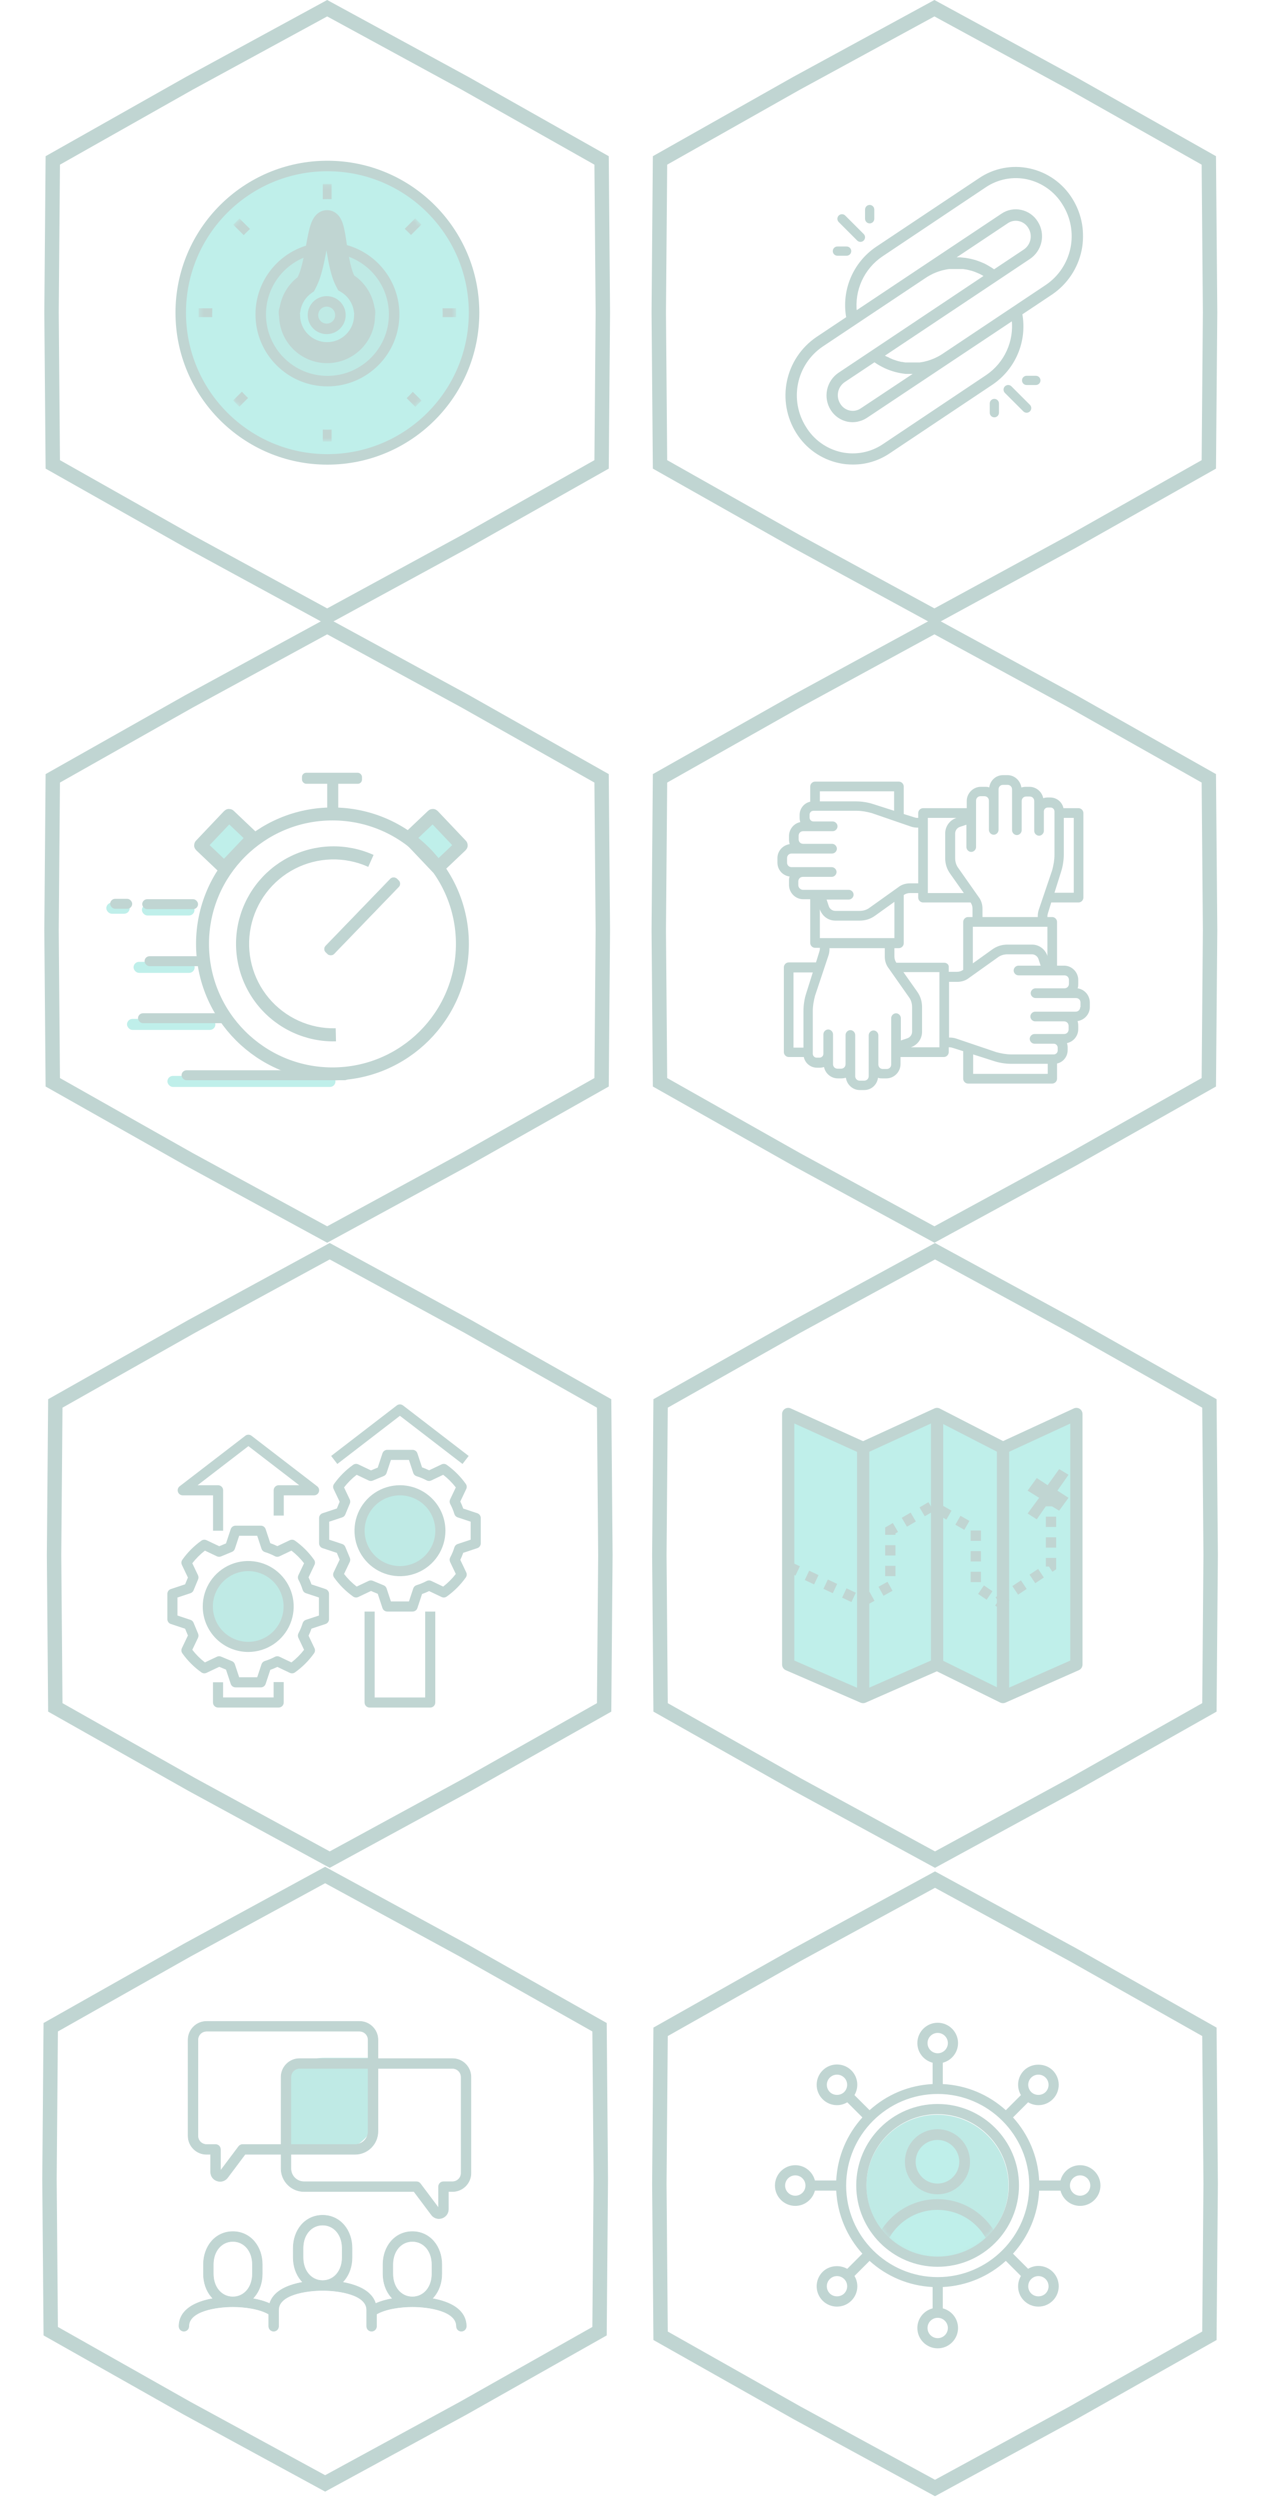 <svg width="275" height="545" viewBox="0 0 275 545" fill="none" xmlns="http://www.w3.org/2000/svg">
<g opacity="0.25">
<path d="M173.824 289.169L203.906 272.79L233.987 289.169L233.998 289.175L263.747 305.978L264.021 339.099V339.125L263.747 372.246L233.998 389.049L233.976 389.061L203.906 405.434L173.835 389.061L173.824 389.055L144.064 372.246L143.79 339.112L144.064 305.978L173.824 289.169Z" stroke="#04564D" stroke-width="3.145"/>
<path d="M188.21 315.671L171.882 308.277V362.909L188.21 369.995L204.333 362.909L218.71 369.995L234.73 362.909V308.277L218.71 315.671L204.333 308.277L188.21 315.671Z" fill="#00C0AA"/>
<path fill-rule="evenodd" clip-rule="evenodd" d="M171.169 307.155C171.551 306.909 172.03 306.874 172.444 307.061L188.217 314.204L203.787 307.063C204.159 306.893 204.59 306.902 204.954 307.09L218.752 314.186L234.181 307.065C234.594 306.874 235.076 306.907 235.46 307.152C235.843 307.398 236.075 307.822 236.075 308.277V362.909C236.075 363.437 235.763 363.916 235.28 364.13L219.26 371.215C218.899 371.375 218.485 371.367 218.13 371.192L204.311 364.381L188.758 371.217C188.418 371.366 188.03 371.367 187.689 371.219L171.362 364.133C170.874 363.922 170.558 363.441 170.558 362.909V308.277C170.558 307.823 170.788 307.401 171.169 307.155ZM173.228 310.347V362.033L188.218 368.538L203.806 361.687C204.167 361.528 204.58 361.537 204.934 361.711L218.751 368.521L233.405 362.039V310.363L219.28 316.883C218.907 317.055 218.475 317.046 218.11 316.858L204.31 309.761L188.777 316.884C188.426 317.045 188.022 317.046 187.67 316.887L173.228 310.347Z" fill="#04564D"/>
<path d="M228.469 323.803L230.983 320.292L233.023 321.526L230.604 324.989L233.023 326.555L230.983 329.354L228.469 327.836L226.097 331.251L224.104 329.97L226.619 326.555L224.104 324.989L226.097 322.237L228.469 323.803Z" fill="#04564D"/>
<path fill-rule="evenodd" clip-rule="evenodd" d="M203.028 363.049V308.623H205.698V363.049H203.028ZM186.906 368.595V315.709H189.576V368.595H186.906ZM217.405 368.595V315.709H220.075V368.595H217.405Z" fill="#04564D"/>
<path d="M171.92 341.536L188.094 349.173L194.159 345.804V333.673L203.37 328.282L212.804 333.673V345.804L217.746 349.173L229.203 341.536V327.159" stroke="#04564D" stroke-width="2.246" stroke-dasharray="2.25 2.25"/>
<path d="M41.824 289.169L71.906 272.79L101.987 289.169L101.998 289.175L131.747 305.978L132.021 339.099V339.125L131.747 372.246L101.998 389.049L101.976 389.061L71.906 405.434L41.835 389.061L41.824 389.055L12.064 372.246L11.79 339.112L12.064 305.978L41.824 289.169Z" stroke="#04564D" stroke-width="3.145"/>
<circle cx="86.953" cy="333.988" r="9.153" fill="#00AB97"/>
<path d="M87.224 323.81C85.263 323.81 83.346 324.391 81.715 325.481C80.084 326.571 78.813 328.119 78.063 329.931C77.312 331.743 77.116 333.737 77.499 335.661C77.881 337.584 78.826 339.351 80.212 340.738C81.599 342.125 83.366 343.069 85.29 343.452C87.213 343.834 89.207 343.638 91.019 342.887C92.831 342.137 94.38 340.866 95.469 339.235C96.559 337.605 97.141 335.687 97.141 333.726C97.137 331.097 96.092 328.577 94.233 326.718C92.374 324.859 89.853 323.813 87.224 323.81V323.81ZM87.224 341.439C85.699 341.439 84.208 340.986 82.939 340.139C81.671 339.291 80.682 338.087 80.099 336.678C79.515 335.268 79.362 333.717 79.66 332.221C79.957 330.725 80.692 329.351 81.771 328.272C82.849 327.194 84.224 326.459 85.72 326.162C87.216 325.864 88.766 326.017 90.176 326.601C91.585 327.184 92.79 328.173 93.637 329.441C94.484 330.709 94.937 332.201 94.937 333.726C94.935 335.771 94.121 337.731 92.675 339.177C91.229 340.623 89.269 341.436 87.224 341.439V341.439Z" fill="#04564D"/>
<circle cx="53.69" cy="350.26" r="9.153" fill="#00AB97"/>
<path d="M104.091 329.915L101.023 328.9C100.839 328.375 100.626 327.862 100.383 327.361L101.678 324.635C101.762 324.458 101.798 324.261 101.781 324.066C101.763 323.871 101.695 323.683 101.581 323.523C100.435 321.912 99.027 320.504 97.416 319.358C97.256 319.244 97.069 319.175 96.873 319.158C96.678 319.141 96.481 319.177 96.304 319.261L93.578 320.556C93.078 320.314 92.564 320.1 92.04 319.916L91.024 316.849C90.951 316.629 90.811 316.437 90.623 316.302C90.435 316.166 90.21 316.093 89.978 316.093H84.456C84.225 316.093 83.999 316.166 83.811 316.302C83.623 316.437 83.483 316.629 83.41 316.849L82.378 319.965L80.903 320.577L78.13 319.261C77.953 319.177 77.757 319.142 77.561 319.159C77.366 319.176 77.179 319.245 77.019 319.358C75.407 320.504 73.999 321.912 72.853 323.523C72.74 323.683 72.671 323.871 72.654 324.066C72.637 324.261 72.672 324.458 72.756 324.635L74.073 327.408L73.461 328.883L70.344 329.915C70.124 329.988 69.932 330.128 69.797 330.316C69.661 330.504 69.588 330.73 69.588 330.961V336.483C69.588 336.714 69.661 336.94 69.797 337.128C69.932 337.315 70.124 337.456 70.344 337.528L73.46 338.561L74.073 340.037L72.756 342.809C72.672 342.986 72.637 343.182 72.654 343.378C72.671 343.573 72.74 343.76 72.853 343.92C73.999 345.532 75.407 346.94 77.018 348.085C77.178 348.199 77.365 348.268 77.561 348.285C77.756 348.302 77.952 348.267 78.129 348.183L80.903 346.866L82.378 347.479L83.41 350.596C83.483 350.816 83.623 351.007 83.811 351.142C83.999 351.278 84.225 351.351 84.456 351.351H89.978C90.21 351.351 90.435 351.278 90.623 351.142C90.811 351.007 90.951 350.816 91.024 350.596L92.04 347.528C92.564 347.344 93.078 347.131 93.578 346.888L96.304 348.183C96.481 348.268 96.678 348.304 96.873 348.286C97.069 348.269 97.256 348.2 97.416 348.086C99.028 346.94 100.435 345.532 101.581 343.92C101.695 343.76 101.763 343.573 101.781 343.378C101.798 343.182 101.762 342.986 101.678 342.809L100.383 340.083C100.626 339.583 100.839 339.069 101.023 338.544L104.091 337.528C104.311 337.456 104.502 337.315 104.637 337.128C104.773 336.94 104.846 336.714 104.846 336.483V330.961C104.846 330.73 104.773 330.504 104.637 330.316C104.502 330.128 104.311 329.988 104.091 329.915V329.915ZM102.642 335.687L99.803 336.627C99.636 336.683 99.484 336.777 99.361 336.903C99.238 337.029 99.147 337.183 99.095 337.351C98.863 338.111 98.558 338.847 98.183 339.549C98.103 339.7 98.058 339.869 98.054 340.041C98.05 340.213 98.087 340.384 98.16 340.54L99.404 343.157C98.606 344.186 97.681 345.111 96.652 345.909L94.034 344.665C93.879 344.591 93.709 344.554 93.536 344.559C93.364 344.563 93.195 344.607 93.044 344.689C92.342 345.063 91.606 345.368 90.846 345.6C90.678 345.652 90.524 345.743 90.398 345.866C90.272 345.989 90.178 346.141 90.122 346.308L89.182 349.147H85.252L84.312 346.308C84.262 346.158 84.181 346.02 84.073 345.905C83.966 345.789 83.834 345.698 83.689 345.637L81.295 344.643C81.153 344.584 80.999 344.555 80.845 344.559C80.691 344.563 80.539 344.599 80.4 344.665L77.782 345.908C76.753 345.111 75.828 344.186 75.031 343.157L76.274 340.54C76.34 340.4 76.376 340.249 76.38 340.094C76.384 339.94 76.355 339.787 76.296 339.644L75.302 337.251C75.242 337.105 75.15 336.974 75.035 336.866C74.919 336.758 74.781 336.677 74.631 336.627L71.792 335.687V331.757L74.631 330.817C74.781 330.767 74.919 330.686 75.035 330.578C75.15 330.471 75.242 330.339 75.302 330.193L76.296 327.8C76.355 327.658 76.384 327.504 76.38 327.35C76.376 327.196 76.34 327.044 76.274 326.905L75.031 324.287C75.828 323.257 76.753 322.333 77.783 321.536L80.4 322.778C80.539 322.845 80.691 322.881 80.845 322.885C80.999 322.889 81.152 322.86 81.295 322.801L83.688 321.808C83.834 321.747 83.966 321.656 84.073 321.54C84.181 321.424 84.262 321.286 84.312 321.136L85.252 318.297H89.182L90.122 321.136C90.178 321.304 90.272 321.455 90.398 321.578C90.524 321.701 90.678 321.792 90.846 321.844C91.606 322.076 92.342 322.382 93.043 322.756C93.196 322.836 93.364 322.88 93.536 322.884C93.708 322.888 93.879 322.852 94.034 322.779L96.652 321.536C97.681 322.333 98.606 323.258 99.404 324.287L98.16 326.905C98.087 327.06 98.05 327.231 98.054 327.403C98.058 327.575 98.103 327.744 98.183 327.896C98.558 328.597 98.863 329.333 99.095 330.093C99.147 330.261 99.238 330.415 99.361 330.541C99.484 330.667 99.636 330.762 99.803 330.817L102.642 331.757V335.687Z" fill="#04564D"/>
<path d="M54.132 360.162C56.093 360.162 58.01 359.58 59.641 358.491C61.272 357.401 62.542 355.852 63.293 354.04C64.043 352.228 64.24 350.235 63.857 348.311C63.475 346.387 62.53 344.621 61.143 343.234C59.757 341.847 57.99 340.903 56.066 340.52C54.143 340.137 52.149 340.334 50.337 341.084C48.525 341.835 46.976 343.106 45.886 344.736C44.797 346.367 44.215 348.284 44.215 350.246C44.218 352.875 45.264 355.395 47.123 357.254C48.982 359.113 51.503 360.159 54.132 360.162ZM54.132 342.533C55.657 342.533 57.148 342.985 58.416 343.833C59.685 344.68 60.673 345.885 61.257 347.294C61.841 348.703 61.994 350.254 61.696 351.75C61.398 353.246 60.664 354.621 59.585 355.699C58.507 356.778 57.132 357.512 55.636 357.81C54.14 358.108 52.589 357.955 51.18 357.371C49.771 356.787 48.566 355.799 47.719 354.53C46.871 353.262 46.419 351.771 46.419 350.246C46.421 348.201 47.235 346.24 48.681 344.794C50.126 343.349 52.087 342.535 54.132 342.533Z" fill="#04564D"/>
<path d="M37.251 354.061L40.367 355.093L40.98 356.569L39.663 359.341C39.579 359.518 39.544 359.715 39.561 359.91C39.578 360.105 39.647 360.293 39.761 360.453C40.906 362.064 42.314 363.472 43.926 364.618C44.086 364.731 44.273 364.8 44.468 364.817C44.663 364.834 44.86 364.799 45.037 364.715L47.81 363.399L49.286 364.011L50.318 367.128C50.39 367.348 50.531 367.539 50.718 367.675C50.906 367.81 51.132 367.883 51.364 367.883H56.885C57.117 367.883 57.343 367.81 57.531 367.675C57.718 367.539 57.858 367.348 57.931 367.128L58.947 364.06C59.471 363.876 59.985 363.663 60.485 363.421L63.212 364.716C63.389 364.8 63.585 364.836 63.781 364.819C63.976 364.802 64.164 364.732 64.323 364.618C65.935 363.472 67.343 362.064 68.488 360.453C68.602 360.293 68.671 360.105 68.688 359.91C68.705 359.715 68.67 359.518 68.586 359.341L67.291 356.615C67.533 356.115 67.747 355.601 67.93 355.076L70.998 354.061C71.218 353.988 71.409 353.848 71.545 353.66C71.68 353.472 71.753 353.246 71.753 353.015V347.493C71.753 347.262 71.68 347.036 71.545 346.848C71.409 346.661 71.218 346.52 70.998 346.448L67.93 345.432C67.746 344.907 67.533 344.394 67.291 343.894L68.586 341.167C68.67 340.99 68.705 340.794 68.688 340.598C68.671 340.403 68.602 340.216 68.488 340.056C67.343 338.444 65.935 337.036 64.323 335.891C64.163 335.776 63.976 335.707 63.781 335.69C63.585 335.673 63.389 335.709 63.212 335.793L60.485 337.088C59.985 336.846 59.471 336.632 58.947 336.448L57.931 333.381C57.859 333.161 57.718 332.97 57.531 332.834C57.343 332.698 57.117 332.625 56.885 332.625H51.364C51.132 332.625 50.906 332.698 50.718 332.834C50.531 332.97 50.39 333.161 50.318 333.381L49.286 336.497L47.81 337.11L45.038 335.793C44.861 335.709 44.664 335.674 44.469 335.691C44.273 335.708 44.086 335.777 43.926 335.891C42.315 337.036 40.906 338.444 39.761 340.056C39.647 340.216 39.578 340.403 39.561 340.598C39.544 340.794 39.579 340.99 39.663 341.167L40.98 343.94L40.368 345.416L37.251 346.448C37.031 346.52 36.84 346.661 36.704 346.848C36.569 347.036 36.496 347.262 36.496 347.493V353.015C36.496 353.246 36.569 353.472 36.704 353.66C36.84 353.848 37.031 353.988 37.251 354.061ZM38.699 348.289L41.539 347.349C41.689 347.299 41.826 347.218 41.942 347.11C42.058 347.003 42.149 346.872 42.21 346.726L43.203 344.332C43.263 344.19 43.291 344.036 43.288 343.882C43.284 343.728 43.248 343.576 43.181 343.437L41.938 340.82C42.735 339.79 43.66 338.865 44.69 338.068L47.307 339.311C47.447 339.377 47.598 339.413 47.752 339.416C47.906 339.42 48.06 339.392 48.202 339.333L50.596 338.34C50.742 338.279 50.873 338.188 50.981 338.072C51.088 337.956 51.17 337.819 51.219 337.669L52.159 334.829H56.09L57.03 337.669C57.085 337.836 57.18 337.987 57.306 338.11C57.432 338.233 57.585 338.325 57.754 338.376C58.514 338.609 59.25 338.914 59.951 339.288C60.103 339.369 60.272 339.413 60.444 339.417C60.616 339.421 60.786 339.385 60.942 339.311L63.559 338.068C64.589 338.865 65.513 339.79 66.311 340.82L65.068 343.437C64.994 343.592 64.958 343.763 64.962 343.935C64.966 344.107 65.01 344.276 65.091 344.428C65.465 345.129 65.77 345.865 66.003 346.625C66.054 346.793 66.145 346.947 66.269 347.073C66.392 347.199 66.543 347.294 66.71 347.349L69.55 348.289V352.219L66.71 353.16C66.543 353.215 66.391 353.31 66.268 353.436C66.145 353.562 66.054 353.715 66.003 353.884C65.77 354.644 65.465 355.379 65.091 356.081C65.01 356.233 64.966 356.401 64.962 356.574C64.957 356.746 64.994 356.916 65.068 357.072L66.311 359.689C65.513 360.719 64.589 361.643 63.559 362.441L60.942 361.198C60.786 361.123 60.616 361.087 60.444 361.091C60.272 361.095 60.103 361.139 59.951 361.221C59.25 361.595 58.514 361.9 57.754 362.133C57.585 362.184 57.432 362.275 57.306 362.398C57.18 362.521 57.085 362.673 57.03 362.84L56.09 365.68H52.159L51.219 362.84C51.17 362.69 51.088 362.553 50.981 362.437C50.873 362.321 50.742 362.23 50.596 362.169L48.202 361.176C48.06 361.116 47.907 361.088 47.753 361.091C47.599 361.095 47.447 361.131 47.308 361.198L44.69 362.44C43.66 361.643 42.736 360.719 41.938 359.689L43.181 357.072C43.248 356.932 43.284 356.781 43.288 356.627C43.291 356.472 43.263 356.319 43.203 356.177L42.21 353.783C42.149 353.637 42.058 353.506 41.942 353.398C41.826 353.291 41.689 353.209 41.539 353.16L38.699 352.219V348.289Z" fill="#04564D"/>
<path d="M59.681 324.913V330.422H61.885V326.015H68.496C68.726 326.015 68.95 325.943 69.137 325.809C69.324 325.675 69.465 325.485 69.539 325.268C69.613 325.05 69.617 324.814 69.55 324.594C69.484 324.374 69.35 324.18 69.168 324.04L54.844 313.022C54.652 312.873 54.415 312.793 54.172 312.793C53.929 312.793 53.693 312.873 53.501 313.022L39.177 324.04C38.995 324.18 38.861 324.374 38.794 324.594C38.728 324.814 38.732 325.05 38.806 325.268C38.88 325.485 39.02 325.675 39.208 325.809C39.395 325.943 39.619 326.015 39.849 326.015H46.46V333.727H48.663V324.913C48.663 324.621 48.547 324.34 48.341 324.134C48.134 323.927 47.854 323.811 47.562 323.811H43.088L54.172 315.285L65.257 323.811H60.783C60.491 323.811 60.211 323.927 60.004 324.134C59.797 324.34 59.681 324.621 59.681 324.913Z" fill="#04564D"/>
<path d="M87.214 308.674L100.865 319.175L102.209 317.428L87.886 306.41C87.693 306.262 87.457 306.182 87.214 306.182C86.971 306.182 86.734 306.262 86.542 306.41L72.218 317.428L73.562 319.175L87.214 308.674Z" fill="#04564D"/>
<path d="M46.448 366.772V371.179C46.448 371.471 46.564 371.751 46.771 371.958C46.977 372.164 47.258 372.281 47.55 372.281H60.772C61.064 372.281 61.344 372.164 61.55 371.958C61.757 371.751 61.873 371.471 61.873 371.179V366.729H59.67V370.077H48.652V366.772H46.448Z" fill="#04564D"/>
<path d="M79.503 351.351V371.183C79.503 371.476 79.619 371.756 79.826 371.962C80.032 372.169 80.312 372.285 80.605 372.285H93.826C94.118 372.285 94.399 372.169 94.605 371.962C94.812 371.756 94.928 371.476 94.928 371.183V351.351H92.725V370.081H81.706V351.351H79.503Z" fill="#04564D"/>
<path d="M173.698 18.169L203.779 1.79L233.861 18.169L233.871 18.175L263.62 34.978L263.895 68.099V68.125L263.62 101.246L233.871 118.049L233.85 118.061L203.779 134.434L173.709 118.061L173.698 118.055L143.938 101.246L143.664 68.112L143.938 34.978L173.698 18.169Z" stroke="#04564D" stroke-width="3.145"/>
<mask id="path-19-outside-1_3302_1696" maskUnits="userSpaceOnUse" x="170.529" y="35.628" width="66" height="66" fill="black">
<rect fill="white" x="170.529" y="35.628" width="66" height="66"/>
<path d="M173.827 94.252C174.844 95.896 176.182 97.318 177.761 98.432C179.341 99.546 181.129 100.329 183.019 100.735C184.01 100.955 185.023 101.063 186.039 101.057C188.821 101.05 191.539 100.22 193.851 98.671L216.371 83.631C218.787 81.981 220.671 79.665 221.795 76.965C222.919 74.264 223.235 71.296 222.703 68.419L229.378 63.969C232.6 61.76 234.845 58.391 235.644 54.567C236.443 50.743 235.734 46.758 233.667 43.443C232.652 41.796 231.315 40.371 229.735 39.255C228.156 38.14 226.366 37.355 224.475 36.949C222.63 36.547 220.723 36.522 218.868 36.877C217.013 37.231 215.25 37.958 213.683 39.013L191.123 54.053C188.707 55.703 186.823 58.019 185.699 60.719C184.575 63.42 184.259 66.388 184.79 69.265L178.116 73.715C174.893 75.926 172.648 79.296 171.849 83.122C171.05 86.948 171.759 90.935 173.827 94.252ZM192.24 55.755L214.821 40.654C216.162 39.746 217.674 39.121 219.264 38.814C220.854 38.508 222.49 38.528 224.073 38.872C225.696 39.232 227.23 39.916 228.581 40.886C229.933 41.855 231.074 43.087 231.935 44.51C233.739 47.375 234.362 50.829 233.673 54.144C232.984 57.459 231.037 60.379 228.24 62.288L205.7 77.329C205.438 77.51 205.166 77.671 204.895 77.822L204.613 77.973L204.059 78.245L203.717 78.396L203.213 78.597L202.841 78.728L202.348 78.889L201.955 78.99L201.462 79.111L201.059 79.181L200.566 79.262H200.163H199.66H199.257H198.361H197.797C197.687 79.262 197.576 79.262 197.465 79.262C197.354 79.262 196.972 79.191 196.73 79.141H196.569C196.274 79.08 195.982 79.01 195.693 78.929L195.421 78.839L194.827 78.647L194.505 78.517L193.982 78.295L193.68 78.124L193.156 77.903L192.814 77.711L192.552 77.55L214.901 62.651L217.287 61.06L224.516 56.238C225.736 55.404 226.588 54.132 226.892 52.685C227.196 51.238 226.929 49.73 226.146 48.476C225.764 47.846 225.257 47.3 224.656 46.872C224.056 46.445 223.374 46.144 222.653 45.989C221.951 45.835 221.225 45.825 220.519 45.959C219.812 46.094 219.141 46.372 218.546 46.775L186.633 68.037C186.363 65.673 186.742 63.281 187.73 61.117C188.718 58.953 190.278 57.099 192.24 55.755ZM199.64 81.396L187.831 89.238C187.459 89.49 187.039 89.664 186.598 89.749C186.157 89.834 185.703 89.828 185.264 89.731C184.808 89.635 184.378 89.445 183.998 89.175C183.619 88.905 183.299 88.56 183.059 88.161C182.542 87.355 182.358 86.38 182.545 85.441C182.733 84.502 183.278 83.672 184.066 83.127L190.7 78.708C190.763 78.757 190.83 78.801 190.901 78.839L191.415 79.181L191.928 79.483C192.109 79.594 192.291 79.684 192.472 79.775L192.985 80.037L193.559 80.288L194.082 80.49L194.676 80.691L195.21 80.852L195.814 81.003L196.348 81.114L196.962 81.215L197.515 81.285H198.119H198.683H199.609L199.64 81.396ZM215.133 57.959C214.982 57.869 214.821 57.788 214.66 57.708L214.126 57.476L213.643 57.275L213.099 57.074L212.606 56.912L212.042 56.761L211.539 56.641L210.965 56.53L210.462 56.449C210.271 56.449 210.079 56.399 209.888 56.389L209.385 56.339H208.801H207.854L219.663 48.466C220.035 48.215 220.455 48.041 220.896 47.956C221.337 47.871 221.791 47.877 222.23 47.973C222.685 48.072 223.115 48.262 223.494 48.532C223.872 48.802 224.193 49.146 224.435 49.543C224.952 50.349 225.136 51.324 224.949 52.263C224.761 53.203 224.216 54.032 223.428 54.577L216.794 58.996L216.623 58.886L216.15 58.563L215.677 58.282L215.133 57.959ZM201.794 60.355C202.066 60.174 202.338 60.013 202.609 59.862L202.891 59.711L203.445 59.429L203.787 59.288C203.958 59.218 204.13 59.137 204.311 59.077L204.683 58.946L205.187 58.785L205.579 58.684L206.072 58.574L206.485 58.493L206.979 58.422H207.391C207.552 58.422 207.713 58.422 207.885 58.422H208.297H208.781H209.163H209.687H210.049L210.623 58.513L210.935 58.563C211.207 58.624 211.479 58.684 211.75 58.765H211.801C212.093 58.845 212.375 58.946 212.656 59.047L212.928 59.157C213.123 59.231 213.314 59.312 213.502 59.399L213.814 59.54L214.328 59.812L214.64 59.993L214.911 60.164L192.593 75.064L190.207 76.654L182.978 81.476C181.758 82.31 180.906 83.583 180.602 85.029C180.298 86.476 180.565 87.984 181.347 89.238C181.734 89.863 182.243 90.403 182.843 90.827C183.443 91.251 184.123 91.549 184.841 91.705C185.172 91.771 185.509 91.808 185.847 91.815H185.968C186.272 91.81 186.575 91.78 186.874 91.725L187.136 91.664C187.368 91.611 187.597 91.544 187.821 91.463L188.082 91.362C188.38 91.232 188.666 91.077 188.938 90.899L220.861 69.647C221.131 72.011 220.752 74.403 219.764 76.567C218.776 78.731 217.216 80.585 215.254 81.929L192.673 97.03C191.331 97.936 189.819 98.56 188.229 98.866C186.639 99.172 185.004 99.154 183.421 98.812C181.798 98.453 180.264 97.768 178.913 96.799C177.561 95.83 176.42 94.597 175.559 93.174C173.753 90.311 173.127 86.859 173.812 83.544C174.497 80.229 176.44 77.309 179.233 75.396L201.794 60.355Z"/>
</mask>
<path d="M173.827 94.252C174.844 95.896 176.182 97.318 177.761 98.432C179.341 99.546 181.129 100.329 183.019 100.735C184.01 100.955 185.023 101.063 186.039 101.057C188.821 101.05 191.539 100.22 193.851 98.671L216.371 83.631C218.787 81.981 220.671 79.665 221.795 76.965C222.919 74.264 223.235 71.296 222.703 68.419L229.378 63.969C232.6 61.76 234.845 58.391 235.644 54.567C236.443 50.743 235.734 46.758 233.667 43.443C232.652 41.796 231.315 40.371 229.735 39.255C228.156 38.14 226.366 37.355 224.475 36.949C222.63 36.547 220.723 36.522 218.868 36.877C217.013 37.231 215.25 37.958 213.683 39.013L191.123 54.053C188.707 55.703 186.823 58.019 185.699 60.719C184.575 63.42 184.259 66.388 184.79 69.265L178.116 73.715C174.893 75.926 172.648 79.296 171.849 83.122C171.05 86.948 171.759 90.935 173.827 94.252ZM192.24 55.755L214.821 40.654C216.162 39.746 217.674 39.121 219.264 38.814C220.854 38.508 222.49 38.528 224.073 38.872C225.696 39.232 227.23 39.916 228.581 40.886C229.933 41.855 231.074 43.087 231.935 44.51C233.739 47.375 234.362 50.829 233.673 54.144C232.984 57.459 231.037 60.379 228.24 62.288L205.7 77.329C205.438 77.51 205.166 77.671 204.895 77.822L204.613 77.973L204.059 78.245L203.717 78.396L203.213 78.597L202.841 78.728L202.348 78.889L201.955 78.99L201.462 79.111L201.059 79.181L200.566 79.262H200.163H199.66H199.257H198.361H197.797C197.687 79.262 197.576 79.262 197.465 79.262C197.354 79.262 196.972 79.191 196.73 79.141H196.569C196.274 79.08 195.982 79.01 195.693 78.929L195.421 78.839L194.827 78.647L194.505 78.517L193.982 78.295L193.68 78.124L193.156 77.903L192.814 77.711L192.552 77.55L214.901 62.651L217.287 61.06L224.516 56.238C225.736 55.404 226.588 54.132 226.892 52.685C227.196 51.238 226.929 49.73 226.146 48.476C225.764 47.846 225.257 47.3 224.656 46.872C224.056 46.445 223.374 46.144 222.653 45.989C221.951 45.835 221.225 45.825 220.519 45.959C219.812 46.094 219.141 46.372 218.546 46.775L186.633 68.037C186.363 65.673 186.742 63.281 187.73 61.117C188.718 58.953 190.278 57.099 192.24 55.755ZM199.64 81.396L187.831 89.238C187.459 89.49 187.039 89.664 186.598 89.749C186.157 89.834 185.703 89.828 185.264 89.731C184.808 89.635 184.378 89.445 183.998 89.175C183.619 88.905 183.299 88.56 183.059 88.161C182.542 87.355 182.358 86.38 182.545 85.441C182.733 84.502 183.278 83.672 184.066 83.127L190.7 78.708C190.763 78.757 190.83 78.801 190.901 78.839L191.415 79.181L191.928 79.483C192.109 79.594 192.291 79.684 192.472 79.775L192.985 80.037L193.559 80.288L194.082 80.49L194.676 80.691L195.21 80.852L195.814 81.003L196.348 81.114L196.962 81.215L197.515 81.285H198.119H198.683H199.609L199.64 81.396ZM215.133 57.959C214.982 57.869 214.821 57.788 214.66 57.708L214.126 57.476L213.643 57.275L213.099 57.074L212.606 56.912L212.042 56.761L211.539 56.641L210.965 56.53L210.462 56.449C210.271 56.449 210.079 56.399 209.888 56.389L209.385 56.339H208.801H207.854L219.663 48.466C220.035 48.215 220.455 48.041 220.896 47.956C221.337 47.871 221.791 47.877 222.23 47.973C222.685 48.072 223.115 48.262 223.494 48.532C223.872 48.802 224.193 49.146 224.435 49.543C224.952 50.349 225.136 51.324 224.949 52.263C224.761 53.203 224.216 54.032 223.428 54.577L216.794 58.996L216.623 58.886L216.15 58.563L215.677 58.282L215.133 57.959ZM201.794 60.355C202.066 60.174 202.338 60.013 202.609 59.862L202.891 59.711L203.445 59.429L203.787 59.288C203.958 59.218 204.13 59.137 204.311 59.077L204.683 58.946L205.187 58.785L205.579 58.684L206.072 58.574L206.485 58.493L206.979 58.422H207.391C207.552 58.422 207.713 58.422 207.885 58.422H208.297H208.781H209.163H209.687H210.049L210.623 58.513L210.935 58.563C211.207 58.624 211.479 58.684 211.75 58.765H211.801C212.093 58.845 212.375 58.946 212.656 59.047L212.928 59.157C213.123 59.231 213.314 59.312 213.502 59.399L213.814 59.54L214.328 59.812L214.64 59.993L214.911 60.164L192.593 75.064L190.207 76.654L182.978 81.476C181.758 82.31 180.906 83.583 180.602 85.029C180.298 86.476 180.565 87.984 181.347 89.238C181.734 89.863 182.243 90.403 182.843 90.827C183.443 91.251 184.123 91.549 184.841 91.705C185.172 91.771 185.509 91.808 185.847 91.815H185.968C186.272 91.81 186.575 91.78 186.874 91.725L187.136 91.664C187.368 91.611 187.597 91.544 187.821 91.463L188.082 91.362C188.38 91.232 188.666 91.077 188.938 90.899L220.861 69.647C221.131 72.011 220.752 74.403 219.764 76.567C218.776 78.731 217.216 80.585 215.254 81.929L192.673 97.03C191.331 97.936 189.819 98.56 188.229 98.866C186.639 99.172 185.004 99.154 183.421 98.812C181.798 98.453 180.264 97.768 178.913 96.799C177.561 95.83 176.42 94.597 175.559 93.174C173.753 90.311 173.127 86.859 173.812 83.544C174.497 80.229 176.44 77.309 179.233 75.396L201.794 60.355Z" fill="#04564D"/>
<path d="M173.827 94.252C174.844 95.896 176.182 97.318 177.761 98.432C179.341 99.546 181.129 100.329 183.019 100.735C184.01 100.955 185.023 101.063 186.039 101.057C188.821 101.05 191.539 100.22 193.851 98.671L216.371 83.631C218.787 81.981 220.671 79.665 221.795 76.965C222.919 74.264 223.235 71.296 222.703 68.419L229.378 63.969C232.6 61.76 234.845 58.391 235.644 54.567C236.443 50.743 235.734 46.758 233.667 43.443C232.652 41.796 231.315 40.371 229.735 39.255C228.156 38.14 226.366 37.355 224.475 36.949C222.63 36.547 220.723 36.522 218.868 36.877C217.013 37.231 215.25 37.958 213.683 39.013L191.123 54.053C188.707 55.703 186.823 58.019 185.699 60.719C184.575 63.42 184.259 66.388 184.79 69.265L178.116 73.715C174.893 75.926 172.648 79.296 171.849 83.122C171.05 86.948 171.759 90.935 173.827 94.252ZM192.24 55.755L214.821 40.654C216.162 39.746 217.674 39.121 219.264 38.814C220.854 38.508 222.49 38.528 224.073 38.872C225.696 39.232 227.23 39.916 228.581 40.886C229.933 41.855 231.074 43.087 231.935 44.51C233.739 47.375 234.362 50.829 233.673 54.144C232.984 57.459 231.037 60.379 228.24 62.288L205.7 77.329C205.438 77.51 205.166 77.671 204.895 77.822L204.613 77.973L204.059 78.245L203.717 78.396L203.213 78.597L202.841 78.728L202.348 78.889L201.955 78.99L201.462 79.111L201.059 79.181L200.566 79.262H200.163H199.66H199.257H198.361H197.797C197.687 79.262 197.576 79.262 197.465 79.262C197.354 79.262 196.972 79.191 196.73 79.141H196.569C196.274 79.08 195.982 79.01 195.693 78.929L195.421 78.839L194.827 78.647L194.505 78.517L193.982 78.295L193.68 78.124L193.156 77.903L192.814 77.711L192.552 77.55L214.901 62.651L217.287 61.06L224.516 56.238C225.736 55.404 226.588 54.132 226.892 52.685C227.196 51.238 226.929 49.73 226.146 48.476C225.764 47.846 225.257 47.3 224.656 46.872C224.056 46.445 223.374 46.144 222.653 45.989C221.951 45.835 221.225 45.825 220.519 45.959C219.812 46.094 219.141 46.372 218.546 46.775L186.633 68.037C186.363 65.673 186.742 63.281 187.73 61.117C188.718 58.953 190.278 57.099 192.24 55.755ZM199.64 81.396L187.831 89.238C187.459 89.49 187.039 89.664 186.598 89.749C186.157 89.834 185.703 89.828 185.264 89.731C184.808 89.635 184.378 89.445 183.998 89.175C183.619 88.905 183.299 88.56 183.059 88.161C182.542 87.355 182.358 86.38 182.545 85.441C182.733 84.502 183.278 83.672 184.066 83.127L190.7 78.708C190.763 78.757 190.83 78.801 190.901 78.839L191.415 79.181L191.928 79.483C192.109 79.594 192.291 79.684 192.472 79.775L192.985 80.037L193.559 80.288L194.082 80.49L194.676 80.691L195.21 80.852L195.814 81.003L196.348 81.114L196.962 81.215L197.515 81.285H198.119H198.683H199.609L199.64 81.396ZM215.133 57.959C214.982 57.869 214.821 57.788 214.66 57.708L214.126 57.476L213.643 57.275L213.099 57.074L212.606 56.912L212.042 56.761L211.539 56.641L210.965 56.53L210.462 56.449C210.271 56.449 210.079 56.399 209.888 56.389L209.385 56.339H208.801H207.854L219.663 48.466C220.035 48.215 220.455 48.041 220.896 47.956C221.337 47.871 221.791 47.877 222.23 47.973C222.685 48.072 223.115 48.262 223.494 48.532C223.872 48.802 224.193 49.146 224.435 49.543C224.952 50.349 225.136 51.324 224.949 52.263C224.761 53.203 224.216 54.032 223.428 54.577L216.794 58.996L216.623 58.886L216.15 58.563L215.677 58.282L215.133 57.959ZM201.794 60.355C202.066 60.174 202.338 60.013 202.609 59.862L202.891 59.711L203.445 59.429L203.787 59.288C203.958 59.218 204.13 59.137 204.311 59.077L204.683 58.946L205.187 58.785L205.579 58.684L206.072 58.574L206.485 58.493L206.979 58.422H207.391C207.552 58.422 207.713 58.422 207.885 58.422H208.297H208.781H209.163H209.687H210.049L210.623 58.513L210.935 58.563C211.207 58.624 211.479 58.684 211.75 58.765H211.801C212.093 58.845 212.375 58.946 212.656 59.047L212.928 59.157C213.123 59.231 213.314 59.312 213.502 59.399L213.814 59.54L214.328 59.812L214.64 59.993L214.911 60.164L192.593 75.064L190.207 76.654L182.978 81.476C181.758 82.31 180.906 83.583 180.602 85.029C180.298 86.476 180.565 87.984 181.347 89.238C181.734 89.863 182.243 90.403 182.843 90.827C183.443 91.251 184.123 91.549 184.841 91.705C185.172 91.771 185.509 91.808 185.847 91.815H185.968C186.272 91.81 186.575 91.78 186.874 91.725L187.136 91.664C187.368 91.611 187.597 91.544 187.821 91.463L188.082 91.362C188.38 91.232 188.666 91.077 188.938 90.899L220.861 69.647C221.131 72.011 220.752 74.403 219.764 76.567C218.776 78.731 217.216 80.585 215.254 81.929L192.673 97.03C191.331 97.936 189.819 98.56 188.229 98.866C186.639 99.172 185.004 99.154 183.421 98.812C181.798 98.453 180.264 97.768 178.913 96.799C177.561 95.83 176.42 94.597 175.559 93.174C173.753 90.311 173.127 86.859 173.812 83.544C174.497 80.229 176.44 77.309 179.233 75.396L201.794 60.355Z" stroke="#04564D" stroke-width="0.469" mask="url(#path-19-outside-1_3302_1696)"/>
<path d="M219.148 84.234C219.054 84.328 218.979 84.439 218.928 84.562C218.877 84.684 218.85 84.816 218.85 84.949C218.85 85.082 218.877 85.213 218.928 85.336C218.979 85.459 219.054 85.57 219.148 85.664L223.175 89.691C223.269 89.784 223.381 89.858 223.503 89.908C223.626 89.958 223.757 89.983 223.89 89.982C224.022 89.983 224.153 89.958 224.276 89.908C224.399 89.858 224.51 89.784 224.604 89.691C224.699 89.597 224.774 89.486 224.825 89.363C224.876 89.24 224.902 89.109 224.902 88.976C224.902 88.843 224.876 88.711 224.825 88.589C224.774 88.466 224.699 88.355 224.604 88.261L220.578 84.234C220.484 84.14 220.373 84.065 220.25 84.014C220.127 83.963 219.996 83.936 219.863 83.936C219.73 83.936 219.598 83.963 219.476 84.014C219.353 84.065 219.242 84.14 219.148 84.234V84.234Z" fill="#04564D"/>
<path d="M226.907 82.936C226.907 82.669 226.801 82.413 226.612 82.224C226.424 82.035 226.168 81.929 225.901 81.929H223.887C223.62 81.929 223.364 82.035 223.175 82.224C222.986 82.413 222.88 82.669 222.88 82.936C222.88 83.203 222.986 83.459 223.175 83.648C223.364 83.837 223.62 83.943 223.887 83.943H225.901C226.168 83.943 226.424 83.837 226.612 83.648C226.801 83.459 226.907 83.203 226.907 82.936Z" fill="#04564D"/>
<path d="M216.849 90.989C217.116 90.989 217.372 90.883 217.56 90.694C217.749 90.505 217.855 90.249 217.855 89.982V87.969C217.855 87.702 217.749 87.446 217.56 87.257C217.372 87.068 217.116 86.962 216.849 86.962C216.582 86.962 216.325 87.068 216.137 87.257C215.948 87.446 215.842 87.702 215.842 87.969V89.982C215.842 90.249 215.948 90.505 216.137 90.694C216.325 90.883 216.582 90.989 216.849 90.989Z" fill="#04564D"/>
<path d="M187.641 52.733C187.774 52.733 187.905 52.708 188.028 52.658C188.15 52.608 188.262 52.534 188.356 52.441C188.543 52.252 188.649 51.997 188.649 51.731C188.649 51.465 188.543 51.21 188.356 51.021L184.329 46.994C184.14 46.807 183.885 46.702 183.619 46.702C183.353 46.702 183.098 46.807 182.909 46.994C182.722 47.183 182.617 47.438 182.617 47.704C182.617 47.97 182.722 48.225 182.909 48.414L186.936 52.441C187.124 52.627 187.377 52.731 187.641 52.733Z" fill="#04564D"/>
<path d="M190.666 47.7V45.687C190.666 45.42 190.56 45.164 190.371 44.975C190.182 44.786 189.926 44.68 189.659 44.68C189.392 44.68 189.136 44.786 188.947 44.975C188.759 45.164 188.652 45.42 188.652 45.687V47.7C188.652 47.967 188.759 48.223 188.947 48.412C189.136 48.601 189.392 48.707 189.659 48.707C189.926 48.707 190.182 48.601 190.371 48.412C190.56 48.223 190.666 47.967 190.666 47.7Z" fill="#04564D"/>
<path d="M181.614 54.747C181.614 55.014 181.72 55.27 181.909 55.459C182.098 55.648 182.354 55.754 182.621 55.754H184.634C184.901 55.754 185.157 55.648 185.346 55.459C185.535 55.27 185.641 55.014 185.641 54.747C185.641 54.48 185.535 54.224 185.346 54.035C185.157 53.846 184.901 53.74 184.634 53.74H182.621C182.354 53.74 182.098 53.846 181.909 54.035C181.72 54.224 181.614 54.48 181.614 54.747Z" fill="#04564D"/>
<path d="M40.824 425.169L70.906 408.79L100.987 425.169L100.998 425.175L130.747 441.978L131.021 475.099V475.125L130.747 508.246L100.998 525.049L100.976 525.061L70.906 541.434L40.835 525.061L40.824 525.055L11.064 508.246L10.79 475.112L11.064 441.978L40.824 425.169Z" stroke="#04564D" stroke-width="3.145"/>
<path d="M61.342 458.02C61.342 452.844 65.537 448.648 70.713 448.648H82.225V459.706C82.225 464.882 78.029 469.078 72.854 469.078H61.342V458.02Z" fill="#00AB97"/>
<path d="M60.753 503.968V503.968V503.621C60.753 502.787 61.123 502.105 61.739 501.548C62.357 500.99 63.22 500.559 64.199 500.234C66.159 499.582 68.568 499.354 70.359 499.354C72.151 499.354 74.56 499.582 76.519 500.234C77.499 500.559 78.362 500.99 78.979 501.548C79.595 502.105 79.965 502.787 79.965 503.621V507.18C79.965 507.773 80.445 508.253 81.037 508.253C81.63 508.253 82.11 507.773 82.11 507.18V504.532C84.118 503.348 87.402 502.914 89.937 502.914C91.728 502.914 94.137 503.141 96.096 503.793C97.076 504.119 97.939 504.55 98.556 505.108C99.172 505.664 99.542 506.347 99.542 507.18C99.542 507.773 100.022 508.253 100.614 508.253C101.206 508.253 101.686 507.773 101.686 507.18C101.686 506.341 101.484 505.348 100.797 504.394C100.111 503.44 98.944 502.529 97.025 501.847C96.12 501.525 95.173 501.299 94.266 501.139C94.391 501.015 94.512 500.884 94.628 500.747C95.738 499.434 96.347 497.656 96.347 495.74V493.705C96.347 491.79 95.738 490.011 94.628 488.698C93.447 487.301 91.78 486.531 89.936 486.531C88.092 486.531 86.425 487.301 85.244 488.699C84.134 490.011 83.525 491.79 83.525 493.705V495.74C83.525 497.655 84.134 499.434 85.244 500.747C85.361 500.885 85.482 501.016 85.608 501.141C84.38 501.357 83.076 501.696 81.909 502.226C81.486 500.818 80.298 499.3 77.448 498.288C76.543 497.966 75.596 497.739 74.689 497.58C74.814 497.455 74.935 497.324 75.051 497.187C76.161 495.875 76.771 494.096 76.771 492.181V490.146C76.771 488.23 76.161 486.452 75.052 485.139L75.007 485.177L75.052 485.139C73.87 483.742 72.203 482.972 70.359 482.972C68.516 482.972 66.849 483.742 65.667 485.139C64.557 486.452 63.948 488.23 63.948 490.146V492.181C63.948 494.096 64.557 495.875 65.667 497.187C65.783 497.324 65.904 497.455 66.029 497.58C65.123 497.739 64.175 497.966 63.27 498.288C60.421 499.3 59.232 500.818 58.81 502.226C57.642 501.696 56.338 501.357 55.111 501.141C55.236 501.016 55.358 500.885 55.475 500.747C56.584 499.434 57.194 497.655 57.194 495.74V493.705C57.194 491.79 56.584 490.011 55.475 488.699C54.294 487.301 52.627 486.531 50.783 486.531C48.939 486.531 47.272 487.301 46.09 488.698C44.981 490.011 44.371 491.79 44.371 493.705V495.74C44.371 497.656 44.981 499.434 46.09 500.747L46.124 500.718L46.09 500.747C46.206 500.884 46.327 501.015 46.453 501.139C45.546 501.299 44.599 501.525 43.694 501.847C41.775 502.529 40.608 503.44 39.922 504.394C39.235 505.348 39.032 506.341 39.032 507.18C39.032 507.773 39.512 508.253 40.104 508.253C40.697 508.253 41.177 507.773 41.177 507.18C41.177 506.347 41.547 505.664 42.163 505.108C42.78 504.55 43.643 504.119 44.623 503.793C46.582 503.141 48.991 502.914 50.783 502.914C53.317 502.914 56.6 503.348 58.609 504.532V507.18C58.609 507.773 59.089 508.253 59.681 508.253C60.273 508.253 60.753 507.773 60.753 507.18V503.991C60.754 503.985 60.753 503.974 60.753 503.97C60.753 503.969 60.753 503.968 60.753 503.968ZM46.516 493.705C46.516 490.78 48.317 488.676 50.783 488.676C53.248 488.676 55.049 490.78 55.049 493.705V495.74C55.049 498.665 53.248 500.769 50.782 500.769C48.317 500.769 46.516 498.665 46.516 495.74V493.705ZM66.093 490.146C66.093 487.221 67.894 485.117 70.359 485.117C72.825 485.117 74.626 487.221 74.626 490.146V492.181C74.626 495.105 72.825 497.21 70.359 497.21C67.894 497.21 66.093 495.105 66.093 492.181V490.146ZM85.669 493.705C85.669 490.78 87.471 488.676 89.936 488.676C92.401 488.676 94.203 490.78 94.203 493.705V495.74C94.203 498.665 92.401 500.769 89.936 500.769C87.471 500.769 85.669 498.665 85.669 495.74V493.705Z" fill="#04564D" stroke="#04564D" stroke-width="0.117"/>
<path d="M47.342 475.483C47.563 475.557 47.787 475.592 48.007 475.592C48.639 475.592 49.237 475.299 49.637 474.766L53.446 469.688H77.418C80.179 469.688 82.424 467.442 82.424 464.681V444.727C82.424 442.509 80.62 440.704 78.402 440.704H45.042C42.823 440.704 41.019 442.509 41.019 444.727V465.665C41.019 467.883 42.823 469.688 45.042 469.688H45.936V473.533C45.936 474.432 46.489 475.199 47.342 475.483ZM45.042 467.543C44.006 467.543 43.163 466.7 43.163 465.665V444.727C43.163 443.691 44.006 442.849 45.042 442.849H78.402C79.437 442.849 80.28 443.691 80.28 444.727V464.681C80.28 466.259 78.996 467.543 77.418 467.543H52.91C52.572 467.543 52.254 467.702 52.052 467.972L48.081 473.266V468.615C48.081 468.023 47.601 467.543 47.009 467.543H45.042Z" fill="#04564D" stroke="#04564D" stroke-width="0.117"/>
<path d="M96.381 483.594C96.16 483.668 95.936 483.703 95.716 483.703C95.085 483.703 94.486 483.41 94.086 482.877L90.277 477.798H66.305C63.544 477.798 61.299 475.553 61.299 472.792V452.838C61.299 450.62 63.103 448.815 65.322 448.815H98.682C100.9 448.815 102.704 450.62 102.704 452.838V473.775C102.704 475.994 100.9 477.798 98.682 477.798H97.787V481.644C97.787 482.543 97.235 483.309 96.381 483.594ZM98.682 475.654C99.717 475.654 100.56 474.811 100.56 473.775V452.838C100.56 451.802 99.717 450.96 98.682 450.96H65.322C64.286 450.96 63.443 451.802 63.443 452.838V472.792C63.443 474.37 64.727 475.654 66.305 475.654H90.813C91.151 475.654 91.469 475.813 91.671 476.083L95.642 481.377V476.726C95.642 476.134 96.122 475.654 96.715 475.654H98.682Z" fill="#04564D" stroke="#04564D" stroke-width="0.117"/>
<path d="M41.271 152.884L71.352 136.506L101.433 152.884L101.444 152.89L131.193 169.693L131.467 202.814V202.84L131.193 235.961L101.444 252.765L101.423 252.777L71.352 269.149L41.281 252.777L41.271 252.771L11.511 235.961L11.236 202.827L11.511 169.693L41.271 152.884Z" stroke="#04564D" stroke-width="3.145"/>
<path d="M43.77 184.356L48.847 189.172C48.875 189.199 48.92 189.198 48.947 189.17L55.074 182.711C55.101 182.683 55.099 182.638 55.071 182.611L49.994 177.794C49.965 177.768 49.921 177.769 49.894 177.797L43.767 184.256C43.74 184.284 43.741 184.329 43.77 184.356Z" fill="#00C0AA" stroke="#04564D" stroke-width="2.825"/>
<path d="M100.562 184.356L95.485 189.172C95.457 189.199 95.412 189.198 95.385 189.17L89.258 182.711C89.231 182.683 89.232 182.638 89.261 182.611L94.338 177.794C94.366 177.768 94.411 177.769 94.438 177.797L100.565 184.256C100.592 184.284 100.591 184.329 100.562 184.356Z" fill="#00C0AA" stroke="#04564D" stroke-width="2.825"/>
<circle cx="72.503" cy="205.795" r="28.337" stroke="#04564D" stroke-width="2.825"/>
<rect x="65.856" y="168.478" width="13.09" height="2.406" rx="0.92" fill="#04564D"/>
<rect x="73.765" y="169.945" width="8.33" height="2.406" rx="0.92" transform="rotate(90 73.765 169.945)" fill="#04564D"/>
<mask id="path-37-outside-2_3302_1696" maskUnits="userSpaceOnUse" x="43.458" y="176.825" width="47.13" height="53.212" fill="black">
<rect fill="white" x="43.458" y="176.825" width="47.13" height="53.212"/>
<path d="M81.353 186.433C78.454 185.142 75.302 184.519 72.13 184.611C68.957 184.702 65.846 185.505 63.026 186.961C60.206 188.417 57.749 190.487 55.837 193.02C53.925 195.553 52.606 198.483 51.979 201.594C51.352 204.705 51.431 207.918 52.213 210.994C52.994 214.07 54.456 216.931 56.492 219.365C58.528 221.8 61.085 223.746 63.974 225.06C66.863 226.373 70.01 227.021 73.183 226.954L73.127 224.276C70.355 224.334 67.606 223.768 65.083 222.621C62.559 221.473 60.326 219.774 58.547 217.647C56.769 215.52 55.492 213.021 54.809 210.334C54.127 207.647 54.057 204.841 54.605 202.124C55.153 199.406 56.305 196.847 57.975 194.634C59.645 192.422 61.791 190.613 64.255 189.342C66.718 188.07 69.436 187.369 72.207 187.289C74.978 187.209 77.731 187.753 80.264 188.88L81.353 186.433Z"/>
</mask>
<path d="M81.353 186.433C78.454 185.142 75.302 184.519 72.13 184.611C68.957 184.702 65.846 185.505 63.026 186.961C60.206 188.417 57.749 190.487 55.837 193.02C53.925 195.553 52.606 198.483 51.979 201.594C51.352 204.705 51.431 207.918 52.213 210.994C52.994 214.07 54.456 216.931 56.492 219.365C58.528 221.8 61.085 223.746 63.974 225.06C66.863 226.373 70.01 227.021 73.183 226.954L73.127 224.276C70.355 224.334 67.606 223.768 65.083 222.621C62.559 221.473 60.326 219.774 58.547 217.647C56.769 215.52 55.492 213.021 54.809 210.334C54.127 207.647 54.057 204.841 54.605 202.124C55.153 199.406 56.305 196.847 57.975 194.634C59.645 192.422 61.791 190.613 64.255 189.342C66.718 188.07 69.436 187.369 72.207 187.289C74.978 187.209 77.731 187.753 80.264 188.88L81.353 186.433Z" fill="#04564D"/>
<path d="M81.353 186.433C78.454 185.142 75.302 184.519 72.13 184.611C68.957 184.702 65.846 185.505 63.026 186.961C60.206 188.417 57.749 190.487 55.837 193.02C53.925 195.553 52.606 198.483 51.979 201.594C51.352 204.705 51.431 207.918 52.213 210.994C52.994 214.07 54.456 216.931 56.492 219.365C58.528 221.8 61.085 223.746 63.974 225.06C66.863 226.373 70.01 227.021 73.183 226.954L73.127 224.276C70.355 224.334 67.606 223.768 65.083 222.621C62.559 221.473 60.326 219.774 58.547 217.647C56.769 215.52 55.492 213.021 54.809 210.334C54.127 207.647 54.057 204.841 54.605 202.124C55.153 199.406 56.305 196.847 57.975 194.634C59.645 192.422 61.791 190.613 64.255 189.342C66.718 188.07 69.436 187.369 72.207 187.289C74.978 187.209 77.731 187.753 80.264 188.88L81.353 186.433Z" stroke="#04564D" stroke-width="0.173" mask="url(#path-37-outside-2_3302_1696)"/>
<rect x="87.619" y="192.647" width="22.261" height="2.492" rx="0.963" transform="rotate(134 87.619 192.647)" fill="#04564D" stroke="#04564D" stroke-width="0.087"/>
<rect x="42.413" y="199.597" width="11.462" height="2.406" rx="1.203" transform="rotate(-180 42.413 199.597)" fill="#00C0AA"/>
<rect x="28.279" y="199.21" width="5.094" height="2.406" rx="1.203" transform="rotate(-180 28.279 199.21)" fill="#00C0AA"/>
<rect x="42.451" y="212.107" width="13.328" height="2.406" rx="1.203" transform="rotate(-180 42.451 212.107)" fill="#00C0AA"/>
<rect x="46.973" y="224.544" width="19.278" height="2.406" rx="1.203" transform="rotate(-180 46.973 224.544)" fill="#00C0AA"/>
<rect x="73.159" y="236.975" width="36.651" height="2.406" rx="1.203" transform="rotate(-180 73.159 236.975)" fill="#00C0AA"/>
<rect x="43.189" y="198.208" width="12.17" height="2.167" rx="1.083" transform="rotate(-180 43.189 198.208)" fill="#04564D"/>
<rect x="28.828" y="198.13" width="4.805" height="2.167" rx="1.083" transform="rotate(-180 28.828 198.13)" fill="#04564D"/>
<rect x="44.854" y="210.64" width="13.328" height="2.167" rx="1.083" transform="rotate(-180 44.854 210.64)" fill="#04564D"/>
<rect x="49.376" y="223.076" width="19.278" height="2.167" rx="1.083" transform="rotate(-180 49.376 223.076)" fill="#04564D"/>
<rect x="76.243" y="235.509" width="36.651" height="2.167" rx="1.083" transform="rotate(-180 76.243 235.509)" fill="#04564D"/>
<path d="M233.987 426.169L203.906 409.79L173.824 426.169L173.814 426.175L144.064 442.978L143.79 476.099V476.125L144.064 509.246L173.814 526.049L173.835 526.061L203.906 542.434L233.976 526.061L233.987 526.055L263.747 509.246L264.021 476.112L263.747 442.978L233.987 426.169Z" stroke="#04564D" stroke-width="3.145"/>
<circle cx="204.436" cy="476.568" r="15.512" fill="#00AB97"/>
<mask id="mask0_3302_1696" style="mask-type:alpha" maskUnits="userSpaceOnUse" x="188" y="461" width="32" height="32">
<circle cx="204.436" cy="476.568" r="15.512" fill="#00AB97"/>
</mask>
<g mask="url(#mask0_3302_1696)">
<circle cx="204.444" cy="493.916" r="13.289" fill="#00C0AA" stroke="#04564D" stroke-width="2.343"/>
<circle cx="204.442" cy="471.305" r="5.927" fill="#00C0AA" stroke="#04564D" stroke-width="2.343"/>
</g>
<path d="M204.475 458.713C194.69 458.713 186.729 466.674 186.729 476.459C186.729 486.244 194.69 494.206 204.475 494.206C214.26 494.206 222.222 486.244 222.222 476.459C222.222 466.674 214.26 458.713 204.475 458.713ZM204.475 491.987C195.913 491.987 188.947 485.022 188.947 476.459C188.947 467.897 195.913 460.931 204.475 460.931C213.038 460.931 220.003 467.897 220.003 476.459C220.003 485.022 213.038 491.987 204.475 491.987Z" fill="#04564D"/>
<path d="M235.55 472.055C233.489 472.055 231.767 473.475 231.272 475.384H226.62C226.358 470.105 224.25 465.316 220.918 461.636L224.212 458.343C224.886 458.741 225.651 458.969 226.454 458.969C227.639 458.969 228.751 458.508 229.588 457.672C231.318 455.942 231.319 453.127 229.591 451.395C227.916 449.719 224.995 449.718 223.314 451.396C221.859 452.853 221.646 455.074 222.644 456.774L219.35 460.068C215.671 456.738 210.882 454.63 205.603 454.367V449.716C207.512 449.22 208.931 447.497 208.931 445.437C208.931 442.99 206.941 441 204.494 441C202.047 441 200.057 442.99 200.057 445.437C200.057 447.497 201.476 449.22 203.385 449.716V454.366C198.105 454.629 193.317 456.737 189.637 460.067L186.343 456.774C187.341 455.074 187.128 452.853 185.672 451.396C184.833 450.559 183.72 450.096 182.534 450.096C181.349 450.096 180.235 450.558 179.396 451.396C177.667 453.126 177.667 455.941 179.397 457.671C180.235 458.508 181.348 458.969 182.534 458.969C183.338 458.969 184.101 458.741 184.776 458.344L188.069 461.637C184.737 465.316 182.63 470.105 182.366 475.384H177.716C177.22 473.476 175.499 472.055 173.439 472.055C170.993 472.055 169.001 474.046 169 476.494C169.001 478.94 170.993 480.928 173.439 480.928C175.499 480.928 177.22 479.51 177.716 477.601H182.366C182.628 482.879 184.737 487.669 188.067 491.349L184.766 494.652C183.076 493.699 180.8 493.909 179.395 495.314C177.666 497.043 177.666 499.858 179.396 501.592C180.235 502.428 181.348 502.888 182.532 502.888C183.717 502.888 184.832 502.427 185.671 501.588C186.508 500.751 186.969 499.636 186.969 498.451C186.968 497.646 186.741 496.884 186.344 496.21L189.636 492.917C193.315 496.249 198.105 498.356 203.385 498.619V503.27C201.476 503.766 200.057 505.488 200.057 507.549C200.057 509.996 202.047 511.986 204.494 511.986C206.941 511.986 208.931 509.996 208.931 507.549C208.931 505.488 207.512 503.766 205.603 503.27V498.619C210.883 498.356 215.671 496.249 219.35 492.918L222.644 496.211C221.646 497.91 221.859 500.132 223.316 501.589C224.154 502.427 225.268 502.888 226.453 502.888C227.637 502.888 228.752 502.427 229.591 501.589C231.321 499.86 231.321 497.044 229.591 495.315C228.752 494.478 227.639 494.016 226.454 494.016C225.649 494.016 224.886 494.245 224.211 494.643L220.918 491.35C224.25 487.67 226.356 482.88 226.62 477.602H231.271C231.768 479.51 233.489 480.928 235.549 480.929C237.995 480.929 239.986 478.94 239.987 476.493C239.988 474.046 237.997 472.055 235.55 472.055ZM224.885 452.963C225.304 452.544 225.862 452.313 226.455 452.313C227.047 452.313 227.604 452.544 228.022 452.962C228.886 453.828 228.886 455.237 228.021 456.102C227.185 456.941 225.723 456.936 224.886 456.102C224.021 455.236 224.019 453.827 224.885 452.963ZM202.276 445.437C202.276 444.213 203.271 443.218 204.494 443.218C205.716 443.218 206.712 444.213 206.712 445.437C206.712 446.66 205.716 447.655 204.494 447.655C203.271 447.655 202.276 446.66 202.276 445.437ZM180.966 456.101C180.102 455.236 180.1 453.828 180.965 452.963C181.384 452.545 181.942 452.313 182.534 452.313C183.127 452.313 183.684 452.544 184.103 452.963C184.967 453.828 184.966 455.235 184.102 456.101C183.264 456.938 181.804 456.938 180.966 456.101ZM173.439 478.71C172.214 478.71 171.22 477.716 171.218 476.494C171.22 475.269 172.214 474.273 173.439 474.273C174.66 474.273 175.655 475.27 175.656 476.493C175.656 477.716 174.661 478.71 173.439 478.71ZM184.103 500.02C183.266 500.857 181.8 500.856 180.966 500.022C180.1 499.156 180.1 497.746 180.965 496.882C181.383 496.464 181.939 496.233 182.532 496.233C183.125 496.233 183.683 496.464 184.102 496.883C184.522 497.301 184.752 497.858 184.752 498.452C184.752 499.045 184.522 499.602 184.103 500.02ZM206.712 507.549C206.712 508.772 205.716 509.767 204.494 509.767C203.271 509.767 202.276 508.772 202.276 507.549C202.276 506.326 203.271 505.331 204.494 505.331C205.716 505.331 206.712 506.326 206.712 507.549ZM228.023 496.883C228.887 497.748 228.887 499.156 228.023 500.021C227.186 500.859 225.724 500.859 224.886 500.021C224.022 499.156 224.022 497.75 224.886 496.884C225.305 496.465 225.862 496.234 226.455 496.234C227.047 496.234 227.604 496.465 228.023 496.883ZM204.494 496.457C193.487 496.457 184.532 487.503 184.529 476.496C184.529 476.495 184.53 476.494 184.53 476.492C184.53 476.489 184.529 476.489 184.529 476.487C184.533 465.481 193.487 456.527 204.494 456.527C215.502 456.527 224.459 465.483 224.459 476.492C224.459 487.5 215.502 496.457 204.494 496.457ZM235.55 478.71L235.549 479.819L235.55 478.71C234.327 478.71 233.333 477.715 233.332 476.492C233.332 475.268 234.327 474.273 235.55 474.272C236.774 474.272 237.77 475.268 237.77 476.491C237.768 477.715 236.772 478.71 235.55 478.71Z" fill="#04564D"/>
<path d="M101.434 18.169L71.353 1.79L41.271 18.169L41.261 18.175L11.512 34.978L11.237 68.099V68.125L11.512 101.246L41.261 118.049L41.282 118.061L71.353 134.434L101.423 118.061L101.434 118.055L131.194 101.246L131.468 68.112L131.194 34.978L101.434 18.169Z" stroke="#04564D" stroke-width="3.145"/>
<circle cx="71.399" cy="68.173" r="31.985" fill="#00C0AA" stroke="#04564D" stroke-width="2.29"/>
<mask id="mask1_3302_1696" style="mask-type:alpha" maskUnits="userSpaceOnUse" x="43" y="40" width="57" height="57">
<circle cx="71.4" cy="68.176" r="28.079" fill="white"/>
</mask>
<g mask="url(#mask1_3302_1696)">
<rect x="70.397" y="40.097" width="1.919" height="56.159" fill="#04564D"/>
<rect x="43.321" y="69.135" width="1.919" height="56.159" transform="rotate(-90 43.321 69.135)" fill="#04564D"/>
<rect x="90.548" y="47.603" width="1.919" height="56.159" transform="rotate(45 90.548 47.603)" fill="#04564D"/>
<rect x="50.87" y="48.991" width="1.919" height="56.159" transform="rotate(-45 50.87 48.991)" fill="#04564D"/>
</g>
<circle cx="71.407" cy="68.544" r="20.416" fill="#00C0AA" stroke="#00C0AA" stroke-width="9.446"/>
<circle cx="71.407" cy="68.544" r="14.548" fill="#00AB97" stroke="#04564D" stroke-width="2.29"/>
<mask id="path-65-outside-3_3302_1696" maskUnits="userSpaceOnUse" x="60.075" y="45.105" width="22" height="35" fill="black">
<rect fill="white" x="60.075" y="45.105" width="22" height="35"/>
<path fill-rule="evenodd" clip-rule="evenodd" d="M79.436 67.583C79.532 67.788 79.585 67.965 79.585 68.109C79.585 68.327 79.56 68.553 79.512 68.784C79.47 73.267 75.823 76.887 71.331 76.887C66.844 76.887 63.2 73.274 63.151 68.797C63.101 68.561 63.075 68.331 63.075 68.109C63.075 67.952 63.132 67.757 63.234 67.529C63.567 65.218 64.866 63.219 66.709 61.955C67.092 61.226 67.428 60.469 67.668 59.702C68.311 57.643 68.702 55.509 69.044 53.642C69.62 50.495 70.058 48.105 71.33 48.105C72.547 48.105 72.874 50.292 73.315 53.236C73.609 55.196 73.953 57.492 74.643 59.702C74.849 60.362 75.138 61.016 75.474 61.65C77.585 62.892 79.089 65.053 79.436 67.583Z"/>
</mask>
<path fill-rule="evenodd" clip-rule="evenodd" d="M79.436 67.583C79.532 67.788 79.585 67.965 79.585 68.109C79.585 68.327 79.56 68.553 79.512 68.784C79.47 73.267 75.823 76.887 71.331 76.887C66.844 76.887 63.2 73.274 63.151 68.797C63.101 68.561 63.075 68.331 63.075 68.109C63.075 67.952 63.132 67.757 63.234 67.529C63.567 65.218 64.866 63.219 66.709 61.955C67.092 61.226 67.428 60.469 67.668 59.702C68.311 57.643 68.702 55.509 69.044 53.642C69.62 50.495 70.058 48.105 71.33 48.105C72.547 48.105 72.874 50.292 73.315 53.236C73.609 55.196 73.953 57.492 74.643 59.702C74.849 60.362 75.138 61.016 75.474 61.65C77.585 62.892 79.089 65.053 79.436 67.583Z" fill="#00C0AA"/>
<path d="M79.436 67.583L77.167 67.895L77.215 68.24L77.363 68.556L79.436 67.583ZM79.512 68.784L77.27 68.318L77.224 68.538L77.222 68.763L79.512 68.784ZM63.151 68.797L65.441 68.772L65.438 68.546L65.391 68.323L63.151 68.797ZM63.234 67.529L65.324 68.466L65.455 68.173L65.501 67.855L63.234 67.529ZM66.709 61.955L68.004 63.843L68.472 63.523L68.736 63.02L66.709 61.955ZM67.668 59.702L69.854 60.384L69.854 60.384L67.668 59.702ZM69.044 53.642L71.296 54.054L71.296 54.054L69.044 53.642ZM73.315 53.236L75.58 52.897L75.58 52.897L73.315 53.236ZM74.643 59.702L76.829 59.019L76.829 59.019L74.643 59.702ZM75.474 61.65L73.451 62.722L73.754 63.295L74.313 63.624L75.474 61.65ZM81.876 68.109C81.876 67.462 81.654 66.92 81.51 66.611L77.363 68.556C77.375 68.582 77.364 68.562 77.347 68.505C77.331 68.451 77.296 68.31 77.296 68.109H81.876ZM81.754 69.251C81.83 68.886 81.876 68.503 81.876 68.109H77.296C77.296 68.151 77.29 68.219 77.27 68.318L81.754 69.251ZM77.222 68.763C77.192 71.99 74.566 74.597 71.331 74.597V79.177C77.081 79.177 81.748 74.543 81.802 68.806L77.222 68.763ZM71.331 74.597C68.1 74.597 65.476 71.995 65.441 68.772L60.861 68.822C60.923 74.552 65.587 79.177 71.331 79.177V74.597ZM60.784 68.109C60.784 68.51 60.832 68.9 60.91 69.271L65.391 68.323C65.37 68.222 65.365 68.151 65.365 68.109H60.784ZM61.145 66.591C61.001 66.911 60.784 67.463 60.784 68.109H65.365C65.365 68.299 65.332 68.426 65.321 68.463C65.309 68.505 65.304 68.509 65.324 68.466L61.145 66.591ZM65.501 67.855C65.74 66.198 66.672 64.757 68.004 63.843L65.413 60.067C63.06 61.681 61.395 64.238 60.968 67.202L65.501 67.855ZM65.482 59.019C65.295 59.619 65.02 60.245 64.681 60.89L68.736 63.02C69.163 62.207 69.562 61.319 69.854 60.384L65.482 59.019ZM66.791 53.229C66.446 55.116 66.077 57.114 65.482 59.019L69.854 60.384C70.545 58.172 70.958 55.902 71.296 54.054L66.791 53.229ZM71.33 45.815C70.172 45.815 69.31 46.403 68.762 47.057C68.267 47.647 67.965 48.354 67.76 48.949C67.351 50.141 67.067 51.725 66.791 53.229L71.296 54.054C71.597 52.411 71.82 51.227 72.092 50.438C72.228 50.042 72.31 49.954 72.273 49.998C72.183 50.106 71.852 50.395 71.33 50.395V45.815ZM75.58 52.897C75.371 51.499 75.153 50.004 74.797 48.876C74.619 48.312 74.341 47.616 73.852 47.029C73.299 46.363 72.445 45.815 71.33 45.815V50.395C70.824 50.395 70.466 50.12 70.331 49.957C70.259 49.871 70.319 49.906 70.43 50.257C70.652 50.958 70.819 52.028 71.05 53.575L75.58 52.897ZM76.829 59.019C76.199 57.004 75.877 54.88 75.58 52.897L71.05 53.575C71.34 55.512 71.706 57.98 72.457 60.384L76.829 59.019ZM77.498 60.578C77.21 60.034 76.983 59.513 76.829 59.019L72.457 60.384C72.715 61.212 73.067 61.998 73.451 62.722L77.498 60.578ZM74.313 63.624C75.838 64.521 76.918 66.08 77.167 67.895L81.705 67.272C81.26 64.027 79.332 61.263 76.636 59.676L74.313 63.624Z" fill="#04564D" mask="url(#path-65-outside-3_3302_1696)"/>
<circle cx="71.246" cy="68.704" r="2.996" fill="#00AB97" stroke="#04564D" stroke-width="2.29"/>
<path d="M173.698 152.884L203.779 136.506L233.861 152.884L233.871 152.89L263.62 169.693L263.895 202.814V202.84L263.62 235.961L233.871 252.765L233.85 252.777L203.779 269.149L173.709 252.777L173.698 252.771L143.938 235.961L143.664 202.827L143.938 169.693L173.698 152.884Z" stroke="#04564D" stroke-width="3.145"/>
<g clip-path="url(#clip0_3302_1696)">
<path d="M235.006 215.475C235.146 215.192 235.146 214.839 235.146 214.486V213.638C235.146 211.943 233.745 210.53 232.063 210.53H230.521V200.994C230.521 200.429 230.03 199.934 229.469 199.934H228.418V199.723C228.418 199.511 228.488 199.228 228.558 199.016L229.259 196.756H235.217C235.777 196.756 236.268 196.261 236.268 195.696V177.26C236.268 176.695 235.777 176.2 235.217 176.2H231.922C231.642 174.858 230.45 173.869 229.049 173.869H228.418C228.067 173.869 227.787 173.94 227.507 174.011C227.226 172.598 225.965 171.538 224.493 171.538H223.722C223.371 171.538 223.021 171.609 222.741 171.68C222.53 170.196 221.269 168.995 219.727 168.995H218.745C217.203 168.995 215.942 170.126 215.732 171.68C215.451 171.538 215.101 171.538 214.75 171.538H213.909C212.227 171.538 210.825 172.951 210.825 174.646V176.2H201.293C200.732 176.2 200.242 176.695 200.242 177.26V178.319H200.031C199.821 178.319 199.541 178.249 199.331 178.178L197.088 177.472V171.468C197.088 170.903 196.597 170.408 196.036 170.408H177.743C177.182 170.408 176.692 170.903 176.692 171.468V174.788C175.36 175.07 174.379 176.271 174.379 177.684V178.319C174.379 178.673 174.449 178.955 174.519 179.238C173.117 179.52 172.066 180.792 172.066 182.275V183.052C172.066 183.405 172.136 183.759 172.206 184.041C170.734 184.253 169.542 185.524 169.542 187.079V188.067C169.542 189.621 170.664 190.893 172.206 191.105C172.066 191.387 172.066 191.741 172.066 192.094V192.941C172.066 194.637 173.467 196.049 175.15 196.049H176.692V205.585C176.692 206.151 177.182 206.645 177.743 206.645H178.794V206.857C178.794 207.069 178.724 207.351 178.654 207.563L177.953 209.824H171.996C171.435 209.824 170.944 210.318 170.944 210.883V229.39C170.944 229.955 171.435 230.45 171.996 230.45H175.29C175.57 231.792 176.762 232.781 178.163 232.781H178.794C179.145 232.781 179.425 232.71 179.705 232.64C179.986 234.052 181.247 235.112 182.719 235.112H183.49C183.841 235.112 184.191 235.041 184.472 234.971C184.682 236.454 185.943 237.655 187.485 237.655H188.467C190.009 237.655 191.27 236.525 191.48 234.971C191.761 235.112 192.111 235.112 192.462 235.112H193.303C194.985 235.112 196.387 233.699 196.387 232.004V230.45H205.849C206.41 230.45 206.9 229.955 206.9 229.39V228.331H207.111C207.321 228.331 207.601 228.401 207.811 228.472L210.054 229.178V235.183C210.054 235.748 210.545 236.242 211.106 236.242H229.469C230.03 236.242 230.521 235.748 230.521 235.183V231.863C231.852 231.58 232.834 230.379 232.834 228.966V228.331C232.834 227.977 232.763 227.695 232.693 227.412C234.095 227.13 235.146 225.858 235.146 224.375V223.598C235.146 223.245 235.076 222.892 235.006 222.609C236.478 222.397 237.67 221.126 237.67 219.572V218.583C237.67 216.958 236.478 215.687 235.006 215.475ZM228.418 208.411C227.927 206.928 226.596 205.939 225.054 205.939H219.727C218.465 205.939 217.344 206.292 216.292 207.069L212.157 210.036V202.054H228.418V208.411V208.411ZM205.919 209.894H195.476C195.195 209.471 195.055 209.047 195.055 208.552V206.716H196.036C196.597 206.716 197.088 206.221 197.088 205.656V195.131C197.508 194.849 197.929 194.707 198.419 194.707H200.242V195.696C200.242 196.261 200.732 196.756 201.293 196.756H211.666C211.947 197.18 212.087 197.603 212.087 198.098V199.934H211.106C210.545 199.934 210.054 200.429 210.054 200.994V211.448C209.634 211.731 209.213 211.872 208.723 211.872H206.9V210.883C206.97 210.318 206.48 209.894 205.919 209.894ZM234.165 194.637H229.96L231.362 190.187C231.782 188.915 231.992 187.573 231.992 186.231V178.319H234.165V194.637ZM212.858 184.677V174.576C212.858 174.011 213.278 173.587 213.839 173.587H214.68C215.241 173.587 215.661 174.011 215.661 174.576V180.933C215.661 181.498 216.152 181.993 216.713 181.993C217.274 181.993 217.764 181.498 217.764 180.933V172.103C217.764 171.538 218.185 171.114 218.745 171.114H219.727C220.287 171.114 220.708 171.538 220.708 172.103V181.004C220.708 181.569 221.199 182.063 221.759 182.063C222.32 182.063 222.811 181.569 222.811 181.004V174.646C222.811 174.081 223.231 173.657 223.792 173.657H224.563C225.124 173.657 225.544 174.081 225.544 174.646V176.483C225.544 176.554 225.544 176.624 225.544 176.695C225.544 176.765 225.544 176.836 225.544 176.907V181.145C225.544 181.71 226.035 182.205 226.596 182.205C227.156 182.205 227.647 181.71 227.647 181.145V176.907C227.647 176.412 228.067 176.059 228.488 176.059H229.119C229.609 176.059 229.96 176.483 229.96 176.907V186.372C229.96 187.502 229.75 188.633 229.469 189.692L226.525 198.38C226.385 198.804 226.315 199.299 226.315 199.723V199.934H214.26V198.098C214.26 197.18 213.979 196.261 213.419 195.555L209.003 189.268C208.512 188.633 208.302 187.856 208.302 187.079V181.71C208.302 181.074 208.723 180.509 209.283 180.297L210.755 179.803V184.677C210.755 185.242 211.246 185.736 211.807 185.736C212.367 185.736 212.858 185.242 212.858 184.677ZM202.344 178.319H208.582C207.111 178.814 206.129 180.156 206.129 181.71V187.079C206.129 188.35 206.48 189.48 207.251 190.54L210.194 194.707H202.344V178.319ZM194.985 172.527V176.765L190.569 175.353C189.308 174.929 187.976 174.717 186.644 174.717H178.794V172.527H194.985ZM174.098 193.012V192.164C174.098 191.599 174.519 191.175 175.079 191.175H181.388C181.948 191.175 182.439 190.681 182.439 190.116C182.439 189.551 181.948 189.056 181.388 189.056H172.626C172.066 189.056 171.645 188.633 171.645 188.067V187.079C171.645 186.513 172.066 186.09 172.626 186.09H181.458C182.018 186.09 182.509 185.595 182.509 185.03C182.509 184.465 182.018 183.97 181.458 183.97H175.15C174.589 183.97 174.168 183.547 174.168 182.982V182.205C174.168 181.639 174.589 181.216 175.15 181.216H176.972C177.042 181.216 177.112 181.216 177.182 181.216C177.252 181.216 177.322 181.216 177.392 181.216H181.598C182.159 181.216 182.649 180.721 182.649 180.156C182.649 179.591 182.159 179.096 181.598 179.096H177.392C176.902 179.096 176.551 178.673 176.551 178.249V177.613C176.551 177.119 176.972 176.765 177.392 176.765H186.784C187.906 176.765 189.027 176.977 190.079 177.26L198.7 180.227C199.12 180.368 199.611 180.439 200.031 180.439H200.242V192.588H198.419C197.508 192.588 196.597 192.871 195.896 193.436L189.658 197.886C189.027 198.38 188.256 198.592 187.485 198.592H182.159C181.528 198.592 180.967 198.169 180.757 197.603L180.266 196.12H185.102C185.663 196.12 186.154 195.626 186.154 195.061C186.154 194.495 185.663 194.001 185.102 194.001H175.079C174.589 194.001 174.098 193.507 174.098 193.012ZM178.794 198.239C179.285 199.723 180.617 200.712 182.159 200.712H187.485C188.747 200.712 189.868 200.358 190.92 199.581L195.055 196.615V204.526H178.794V198.239ZM175.85 216.464C175.43 217.735 175.22 219.077 175.22 220.419V228.401H173.047V212.013H177.252L175.85 216.464ZM194.354 221.973V232.074C194.354 232.64 193.934 233.063 193.373 233.063H192.532C191.971 233.063 191.551 232.64 191.551 232.074V225.717C191.551 225.152 191.06 224.658 190.499 224.658C189.939 224.658 189.448 225.152 189.448 225.717V234.617C189.448 235.183 189.027 235.606 188.467 235.606H187.485C186.925 235.606 186.504 235.183 186.504 234.617V225.646C186.504 225.081 186.013 224.587 185.453 224.587C184.892 224.587 184.401 225.081 184.401 225.646V232.004C184.401 232.569 183.981 232.993 183.42 232.993H182.649C182.088 232.993 181.668 232.569 181.668 232.004V230.167C181.668 230.097 181.668 230.026 181.668 229.955C181.668 229.885 181.668 229.814 181.668 229.743V225.505C181.668 224.94 181.177 224.446 180.617 224.446C180.056 224.446 179.565 224.94 179.565 225.505V229.743C179.565 230.238 179.145 230.591 178.724 230.591H178.093C177.603 230.591 177.252 230.167 177.252 229.743V220.419C177.252 219.289 177.463 218.159 177.743 217.099L180.687 208.27C180.827 207.846 180.897 207.351 180.897 206.928V206.716H192.952V208.552C192.952 209.471 193.233 210.389 193.793 211.095L198.209 217.382C198.7 218.018 198.91 218.795 198.91 219.572V224.94C198.91 225.576 198.489 226.141 197.929 226.353L196.457 226.847V221.973C196.457 221.408 195.966 220.914 195.406 220.914C194.845 220.914 194.354 221.408 194.354 221.973ZM204.868 228.331H198.63C200.102 227.836 201.083 226.494 201.083 224.94V219.572C201.083 218.3 200.732 217.17 199.961 216.11L197.018 211.943H204.868V228.331ZM212.227 234.123V229.885L216.643 231.297C217.904 231.721 219.236 231.933 220.568 231.933H228.488V234.123H212.227ZM235.567 219.572C235.567 220.137 235.146 220.561 234.586 220.561H225.754C225.194 220.561 224.703 221.055 224.703 221.62C224.703 222.185 225.194 222.68 225.754 222.68H232.063C232.623 222.68 233.044 223.104 233.044 223.669V224.446C233.044 225.011 232.623 225.435 232.063 225.435H230.24C230.17 225.435 230.1 225.435 230.03 225.435C229.96 225.435 229.89 225.435 229.82 225.435H225.614C225.054 225.435 224.563 225.929 224.563 226.494C224.563 227.059 225.054 227.554 225.614 227.554H229.82C230.31 227.554 230.661 227.977 230.661 228.401V229.037C230.661 229.532 230.24 229.885 229.82 229.885H220.568C219.446 229.885 218.325 229.673 217.274 229.39L208.512 226.423C208.092 226.282 207.601 226.212 207.181 226.212H206.97V214.062H208.793C209.704 214.062 210.615 213.779 211.316 213.214L217.554 208.764C218.185 208.27 218.956 208.058 219.727 208.058H225.054C225.684 208.058 226.245 208.482 226.455 209.047L226.946 210.53H222.11C221.549 210.53 221.058 211.025 221.058 211.59C221.058 212.155 221.549 212.649 222.11 212.649H232.133C232.693 212.649 233.114 213.073 233.114 213.638V214.486C233.114 215.051 232.693 215.475 232.133 215.475H225.825C225.264 215.475 224.773 215.969 224.773 216.534C224.773 217.099 225.264 217.594 225.825 217.594H234.656C235.217 217.594 235.637 218.018 235.637 218.583V219.572H235.567Z" fill="#04564D"/>
</g>
</g>
<defs>
<clipPath id="clip0_3302_1696">
<rect width="70.09" height="69.638" fill="white" transform="translate(168.558 168.029)"/>
</clipPath>
</defs>
</svg>
